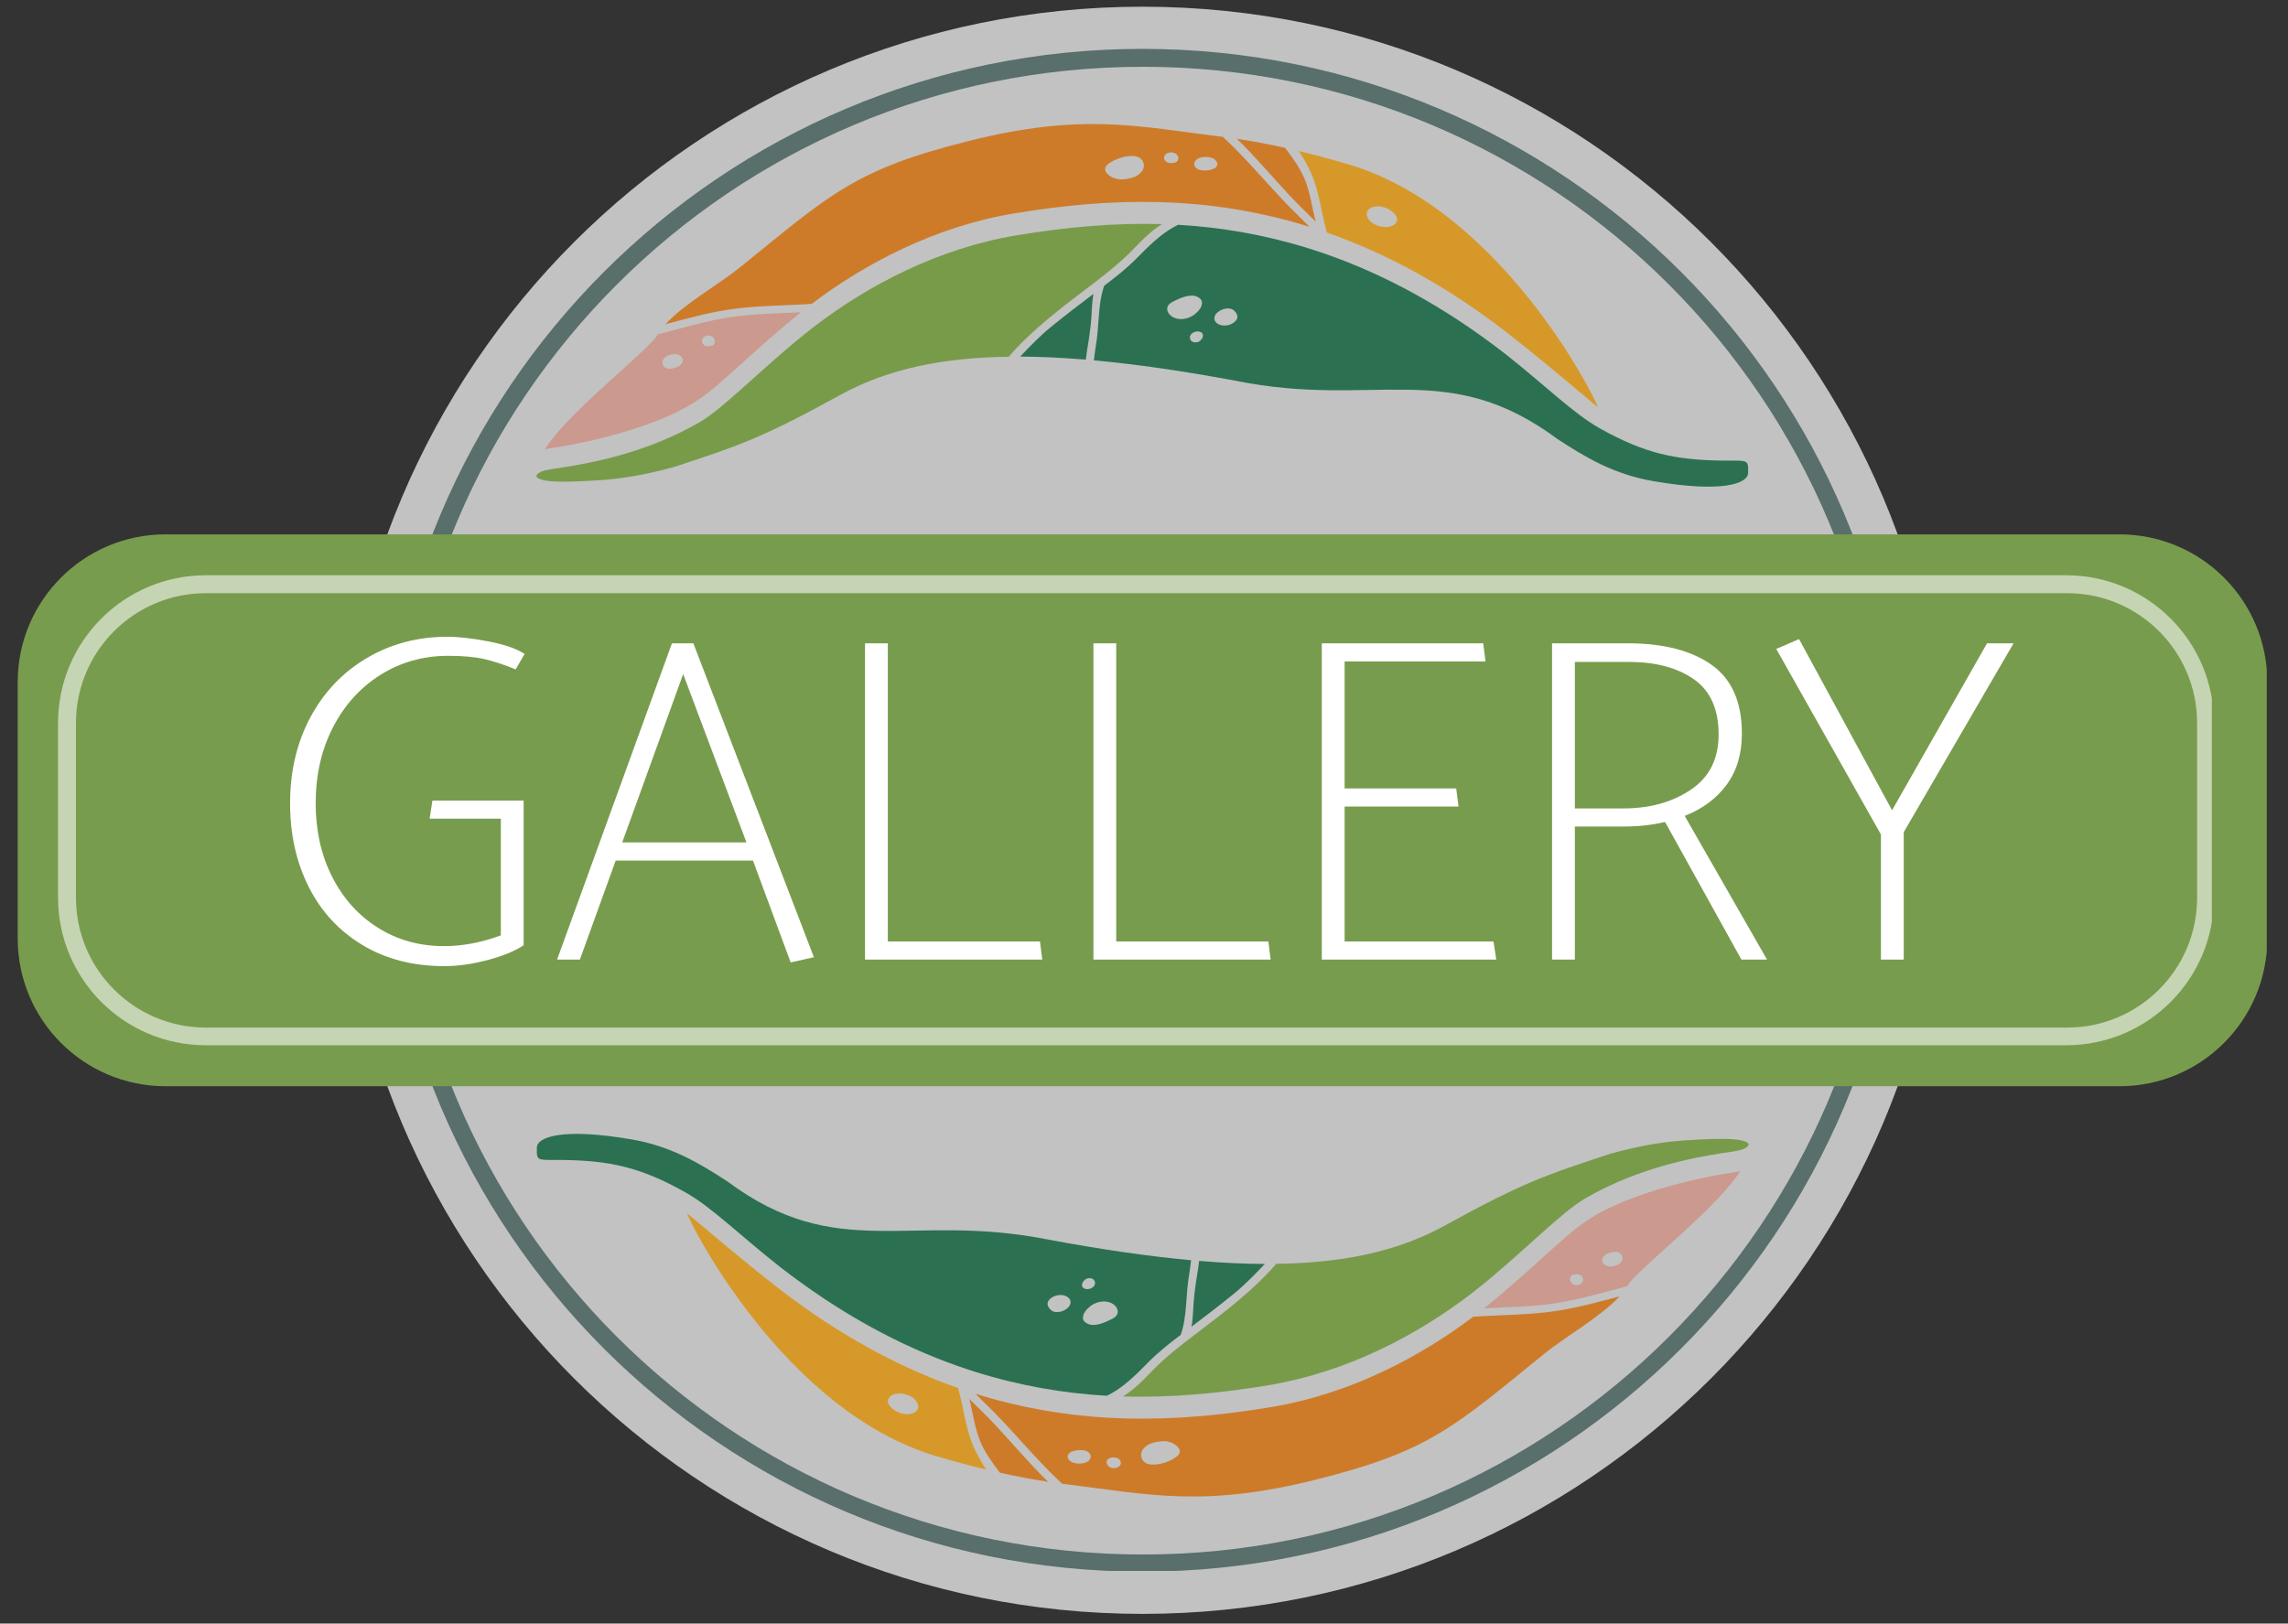 <svg xmlns="http://www.w3.org/2000/svg" xmlns:xlink="http://www.w3.org/1999/xlink" width="510" zoomAndPan="magnify" viewBox="0 0 382.5 271.5" height="362" preserveAspectRatio="xMidYMid meet" version="1.0"><rect x="0" y="0" width="382.5" height="271.5" fill="#333333" stroke="none"/><defs><filter x="0%" y="0%" width="100%" height="100%" id="c8e75649ca"><feColorMatrix values="0 0 0 0 1 0 0 0 0 1 0 0 0 0 1 0 0 0 1 0" color-interpolation-filters="sRGB"/></filter><g/><mask id="b50f5c5178"><g filter="url(#c8e75649ca)"><rect x="-38.25" width="459" fill="#000000" y="-27.15" height="325.8" fill-opacity="0.7"/></g></mask><clipPath id="e82a3ffae9"><path d="M 0.621 1.121 L 269.383 1.121 L 269.383 269.883 L 0.621 269.883 Z M 0.621 1.121 " clip-rule="nonzero"/></clipPath><clipPath id="2d5aceb19c"><path d="M 135 1.121 C 60.785 1.121 0.621 61.285 0.621 135.5 C 0.621 209.719 60.785 269.883 135 269.883 C 209.219 269.883 269.383 209.719 269.383 135.5 C 269.383 61.285 209.219 1.121 135 1.121 Z M 135 1.121 " clip-rule="nonzero"/></clipPath><clipPath id="fe16b2fcb7"><rect x="0" width="270" y="0" height="270"/></clipPath><mask id="054d6bf829"><g filter="url(#c8e75649ca)"><rect x="-38.25" width="459" fill="#000000" y="-27.15" height="325.8" fill-opacity="0.69"/></g></mask><clipPath id="7f2640b2f7"><path d="M 16.672 8.172 L 271.203 8.172 L 271.203 262.703 L 16.672 262.703 Z M 16.672 8.172 " clip-rule="nonzero"/></clipPath><clipPath id="920344f9cd"><path d="M 143.996 8.172 C 73.676 8.172 16.672 65.176 16.672 135.496 C 16.672 205.816 73.676 262.82 143.996 262.82 C 214.316 262.82 271.32 205.816 271.32 135.496 C 271.32 65.176 214.316 8.172 143.996 8.172 Z M 143.996 8.172 " clip-rule="nonzero"/></clipPath><clipPath id="93f99138f9"><rect x="0" width="288" y="0" height="271"/></clipPath><clipPath id="0421a6b74c"><path d="M 2.961 89.359 L 379 89.359 L 379 181.645 L 2.961 181.645 Z M 2.961 89.359 " clip-rule="nonzero"/></clipPath><clipPath id="b2f27a7620"><path d="M 27.668 89.359 L 354.336 89.359 C 367.977 89.359 379.039 100.418 379.039 114.062 L 379.039 156.938 C 379.039 170.582 367.977 181.645 354.336 181.645 L 27.668 181.645 C 14.023 181.645 2.961 170.582 2.961 156.938 L 2.961 114.062 C 2.961 100.418 14.023 89.359 27.668 89.359 Z M 27.668 89.359 " clip-rule="nonzero"/></clipPath><clipPath id="61df4e3362"><path d="M 0.102 80 L 381.898 80 L 381.898 190 L 0.102 190 Z M 0.102 80 " clip-rule="nonzero"/></clipPath><mask id="ebdc9c8d83"><g filter="url(#c8e75649ca)"><rect x="-38.25" width="459" fill="#000000" y="-27.15" height="325.8" fill-opacity="0.57"/></g></mask><clipPath id="34d36ddacb"><path d="M 9.703 16.199 L 369.773 16.199 L 369.773 94.805 L 9.703 94.805 Z M 9.703 16.199 " clip-rule="nonzero"/></clipPath><clipPath id="05b1d00f12"><path d="M 34.406 16.199 L 345.418 16.199 C 359.059 16.199 370.117 27.258 370.117 40.902 L 370.117 70.09 C 370.117 83.734 359.059 94.793 345.418 94.793 L 34.406 94.793 C 20.766 94.793 9.703 83.734 9.703 70.09 L 9.703 40.902 C 9.703 27.258 20.766 16.199 34.406 16.199 Z M 34.406 16.199 " clip-rule="nonzero"/></clipPath><clipPath id="1a296fecfa"><rect x="0" width="382" y="0" height="110"/></clipPath><clipPath id="6151df17f9"><path d="M 111 20.742 L 219 20.742 L 219 55 L 111 55 Z M 111 20.742 " clip-rule="nonzero"/></clipPath><clipPath id="d4d2ee09c1"><path d="M 163 216 L 271 216 L 271 250.258 L 163 250.258 Z M 163 216 " clip-rule="nonzero"/></clipPath></defs><g mask="url(#b50f5c5178)"><g transform="matrix(1, 0, 0, 1, 56, 0)"><g clip-path="url(#fe16b2fcb7)"><g clip-path="url(#e82a3ffae9)"><g clip-path="url(#2d5aceb19c)"><path fill="#ffffff" d="M 0.621 1.121 L 269.383 1.121 L 269.383 269.883 L 0.621 269.883 Z M 0.621 1.121 " fill-opacity="1" fill-rule="nonzero"/></g></g></g></g></g><g mask="url(#054d6bf829)"><g transform="matrix(1, 0, 0, 1, 47, 0)"><g clip-path="url(#93f99138f9)"><g clip-path="url(#7f2640b2f7)"><g clip-path="url(#920344f9cd)"><path stroke-linecap="butt" transform="matrix(0.749, 0, 0, 0.749, 16.673, 8.173)" fill="none" stroke-linejoin="miter" d="M 170.077 -0.001 C 76.144 -0.001 -0.001 76.144 -0.001 170.077 C -0.001 264.01 76.144 340.156 170.077 340.156 C 264.01 340.156 340.156 264.01 340.156 170.077 C 340.156 76.144 264.01 -0.001 170.077 -0.001 Z M 170.077 -0.001 " stroke="#294a44" stroke-width="8" stroke-opacity="1" stroke-miterlimit="4"/></g></g></g></g></g><g clip-path="url(#0421a6b74c)"><g clip-path="url(#b2f27a7620)"><path fill="#789c4d" d="M 2.961 89.359 L 378.949 89.359 L 378.949 181.645 L 2.961 181.645 Z M 2.961 89.359 " fill-opacity="1" fill-rule="nonzero"/></g></g><g clip-path="url(#61df4e3362)"><g mask="url(#ebdc9c8d83)"><g transform="matrix(1, 0, 0, 1, 0, 80)"><g clip-path="url(#1a296fecfa)"><g clip-path="url(#34d36ddacb)"><g clip-path="url(#05b1d00f12)"><path stroke-linecap="butt" transform="matrix(0.749, 0, 0, 0.749, 9.705, 16.199)" fill="none" stroke-linejoin="miter" d="M 32.996 -0 L 448.442 -0 C 466.663 -0 481.435 14.772 481.435 32.998 L 481.435 71.986 C 481.435 90.213 466.663 104.984 448.442 104.984 L 32.996 104.984 C 14.775 104.984 -0.002 90.213 -0.002 71.986 L -0.002 32.998 C -0.002 14.772 14.775 -0 32.996 -0 Z M 32.996 -0 " stroke="#ffffff" stroke-width="8" stroke-opacity="1" stroke-miterlimit="4"/></g></g></g></g></g></g><g fill="#ffffff" fill-opacity="1"><g transform="translate(44.603, 160.469)"><g><path d="M 39.125 -4.047 C 35.852 -2.848 32.691 -2.25 29.641 -2.25 C 25.535 -2.25 21.848 -3.273 18.578 -5.328 C 15.316 -7.379 12.766 -10.219 10.922 -13.844 C 9.086 -17.477 8.172 -21.578 8.172 -26.141 C 8.172 -30.859 9.129 -35.082 11.047 -38.812 C 12.961 -42.539 15.602 -45.469 18.969 -47.594 C 22.344 -49.727 26.129 -50.797 30.328 -50.797 C 32.816 -50.797 34.836 -50.613 36.391 -50.25 C 37.953 -49.883 39.691 -49.312 41.609 -48.531 L 43.094 -51.109 C 41.789 -51.984 39.789 -52.68 37.094 -53.203 C 34.406 -53.723 32.098 -53.984 30.172 -53.984 C 25.203 -53.984 20.707 -52.789 16.688 -50.406 C 12.664 -48.02 9.523 -44.711 7.266 -40.484 C 5.016 -36.254 3.891 -31.473 3.891 -26.141 C 3.891 -20.953 4.926 -16.297 7 -12.172 C 9.07 -8.047 12.066 -4.801 15.984 -2.438 C 19.898 -0.082 24.477 1.094 29.719 1.094 C 31.945 1.094 34.344 0.754 36.906 0.078 C 39.469 -0.598 41.477 -1.426 42.938 -2.406 L 42.938 -26.594 L 27.688 -26.594 L 27.219 -23.562 L 39.125 -23.562 Z M 39.125 -4.047 "/></g></g></g><g fill="#ffffff" fill-opacity="1"><g transform="translate(92.35, 160.469)"><g><path d="M 4.594 0 L 10.578 -16.562 L 33.531 -16.562 L 39.828 0.469 L 43.719 -0.391 L 23.562 -52.891 L 19.984 -52.891 L 0.781 0 Z M 21.859 -47.75 L 32.438 -19.594 L 11.672 -19.594 Z M 21.859 -47.75 "/></g></g></g><g fill="#ffffff" fill-opacity="1"><g transform="translate(136.83, 160.469)"><g><path d="M 11.594 -52.891 L 7.781 -52.891 L 7.781 0 L 37.406 0 L 37.031 -3.031 L 11.594 -3.031 Z M 11.594 -52.891 "/></g></g></g><g fill="#ffffff" fill-opacity="1"><g transform="translate(175.012, 160.469)"><g><path d="M 11.594 -52.891 L 7.781 -52.891 L 7.781 0 L 37.406 0 L 37.031 -3.031 L 11.594 -3.031 Z M 11.594 -52.891 "/></g></g></g><g fill="#ffffff" fill-opacity="1"><g transform="translate(213.193, 160.469)"><g><path d="M 11.594 -3.031 L 11.594 -25.594 L 30.641 -25.594 L 30.25 -28.625 L 11.594 -28.625 L 11.594 -49.859 L 35.156 -49.859 L 34.766 -52.891 L 7.781 -52.891 L 7.781 0 L 36.953 0 L 36.484 -3.031 Z M 11.594 -3.031 "/></g></g></g><g fill="#ffffff" fill-opacity="1"><g transform="translate(251.686, 160.469)"><g><path d="M 11.594 0 L 11.594 -22.25 L 19.594 -22.25 C 22.188 -22.25 24.547 -22.504 26.672 -23.016 L 39.438 0 L 43.719 0 L 29.953 -24.031 C 32.898 -25.176 35.227 -26.898 36.938 -29.203 C 38.656 -31.516 39.516 -34.379 39.516 -37.797 C 39.516 -43.086 37.816 -46.926 34.422 -49.312 C 31.023 -51.695 26.367 -52.891 20.453 -52.891 L 7.781 -52.891 L 7.781 0 Z M 20.609 -49.781 C 25.066 -49.781 28.68 -48.82 31.453 -46.906 C 34.234 -44.988 35.625 -41.898 35.625 -37.641 C 35.625 -33.547 34.066 -30.461 30.953 -28.391 C 27.848 -26.316 24.113 -25.281 19.75 -25.281 L 11.594 -25.281 L 11.594 -49.781 Z M 20.609 -49.781 "/></g></g></g><g fill="#ffffff" fill-opacity="1"><g transform="translate(296.167, 160.469)"><g><path d="M 40.453 -52.891 L 36.016 -52.891 L 20.141 -24.969 L 4.594 -53.594 L 0.781 -51.953 L 18.281 -20.922 L 18.281 0 L 22.094 0 L 22.094 -21.312 Z M 40.453 -52.891 "/></g></g></g><path fill="#2b7151" d="M 287.586 77.02 C 280.285 76.875 275.113 75.953 267.402 71.605 C 263.004 69.125 258.254 64.387 251.668 59.199 C 241.41 51.215 231.438 45.934 221.859 42.559 C 221.859 42.57 221.867 42.582 221.871 42.594 C 221.855 42.574 221.844 42.562 221.824 42.547 C 221.352 42.379 220.883 42.227 220.414 42.066 C 219.934 41.906 219.457 41.754 218.977 41.598 C 211.422 39.23 204.121 38.004 196.945 37.59 C 195.879 38.121 194.934 38.738 194.074 39.414 C 193.363 39.969 192.688 40.566 192.035 41.195 C 191.809 41.41 191.59 41.629 191.363 41.848 C 190.949 42.254 190.539 42.676 190.117 43.102 C 188.43 44.82 186.531 46.316 184.609 47.773 C 183.5 50.824 183.789 54.531 183.211 57.734 C 183.09 58.398 183 59.305 182.867 60.258 C 189.98 60.91 197.84 62.047 206.641 63.688 C 229.949 68.371 241.918 59.703 260.41 73.445 C 265.191 76.562 269.871 79.34 276.426 80.465 C 287.914 82.438 292.199 80.887 292.242 79.09 C 292.301 76.641 292.199 77.09 287.594 77.02 Z M 195.895 52.91 C 195.402 52.566 195.035 52.016 195.148 51.445 C 195.262 50.871 195.801 50.578 196.309 50.328 C 197.32 49.828 199.133 48.996 200.312 49.711 C 201.031 50.145 201.016 50.559 200.859 51.152 C 200.598 51.867 199.855 52.508 199.387 52.797 C 198.441 53.391 196.949 53.645 195.902 52.914 Z M 200.805 56.805 C 200.508 57.113 200.367 57.184 200.078 57.238 C 199.703 57.309 199.266 57.207 199.043 56.859 C 198.855 56.562 198.902 56.215 199.082 55.953 C 199.418 55.461 200.484 55.152 200.996 55.746 C 201.203 55.984 201.109 56.523 200.801 56.805 Z M 205.527 54.309 C 204.887 54.52 204.02 54.504 203.438 54.047 C 202.793 53.539 202.953 52.785 203.465 52.312 C 204.004 51.812 204.852 51.477 205.652 51.617 C 206.148 51.707 206.469 52.008 206.719 52.461 C 206.797 52.582 206.848 52.73 206.863 52.91 C 206.914 53.598 206.125 54.113 205.531 54.309 Z M 205.527 54.309 " fill-opacity="1" fill-rule="nonzero"/><path fill="#2b7151" d="M 182.812 49.133 C 180.434 50.926 178.086 52.73 175.801 54.586 C 173.879 56.148 172.207 57.879 170.547 59.633 C 174 59.645 177.652 59.82 181.523 60.145 C 181.613 59.496 181.684 58.887 181.762 58.43 C 182 57.086 182.188 55.727 182.344 54.367 C 182.539 52.672 182.484 50.844 182.805 49.137 Z M 182.812 49.133 " fill-opacity="1" fill-rule="nonzero"/><path fill="#789b4a" d="M 189.293 41.84 C 189.449 41.688 189.602 41.527 189.758 41.367 C 189.82 41.301 189.887 41.238 189.953 41.172 C 190.586 40.496 191.227 39.863 191.891 39.27 C 192.629 38.613 193.406 38.016 194.254 37.477 C 186.156 37.238 178.203 37.992 170.074 39.332 C 156.77 41.516 145.066 47.781 136.301 54.469 C 135.691 54.934 135.098 55.402 134.512 55.871 C 126.996 61.93 120.922 68.336 116.867 70.656 C 107.906 75.828 98.73 77.41 94.207 78.148 C 94.207 78.148 91.691 78.48 90.82 78.746 C 90.012 78.996 89.07 79.66 90.18 80.086 C 91.102 80.441 92.617 80.812 100.297 80.301 C 104.016 80.051 107.711 79.445 112.711 78.086 C 123.605 74.496 127.387 73.262 140.773 65.879 C 148.668 61.633 157.629 59.809 168.633 59.656 C 172.438 55.254 177.148 51.684 181.93 48.055 C 184.504 46.105 187.027 44.145 189.293 41.852 Z M 189.293 41.84 " fill-opacity="1" fill-rule="nonzero"/><path fill="#ce7b29" d="M 214.832 24.719 C 212.039 24.098 209.363 23.602 206.777 23.211 C 209.844 26.188 212.531 29.398 215.395 32.48 C 216.859 34.059 218.41 35.562 219.957 37.066 C 219.305 34.656 219.066 32.176 218.059 29.824 C 217.27 28 216.066 26.355 214.84 24.719 Z M 214.832 24.719 " fill-opacity="1" fill-rule="nonzero"/><path fill="#d69929" d="M 225.324 27.457 C 222.453 26.605 219.738 25.875 217.121 25.254 C 217.934 26.492 218.652 27.758 219.211 29.016 C 220.602 32.195 220.887 35.625 221.824 38.887 C 231.461 42.27 241.496 47.555 251.824 55.543 C 258.453 60.734 263.234 64.855 267.129 68.117 C 266.762 66.594 250.879 34.918 225.316 27.449 Z M 233.414 37.203 C 233.094 37.703 232.484 37.926 231.859 37.969 C 231.152 38.008 230.367 37.82 229.73 37.477 C 228.816 36.992 228.039 35.855 228.793 35.055 C 229.516 34.285 230.965 34.422 231.926 34.875 C 232.777 35.281 234 36.293 233.406 37.203 Z M 233.414 37.203 " fill-opacity="1" fill-rule="nonzero"/><g clip-path="url(#6151df17f9)"><path fill="#ce7b29" d="M 204.438 22.887 C 189.906 21.098 180.902 18.809 161.828 23.605 C 142.945 28.355 138.93 32.367 123.711 44.707 C 120.254 47.508 114.477 50.723 111.246 54.219 C 114.703 53.301 118.148 52.34 121.734 51.789 C 126.328 51.078 131.055 51.129 135.703 50.812 C 144.535 44.121 156.312 37.852 169.703 35.66 C 177.891 34.312 185.891 33.566 194.039 33.805 C 194.941 33.828 195.848 33.871 196.75 33.918 C 203.973 34.328 211.32 35.559 218.926 37.926 C 218.375 37.363 217.816 36.809 217.246 36.262 C 212.859 32.062 209.039 27.133 204.438 22.887 Z M 190.824 28.746 C 190.203 29.457 189.473 29.789 187.941 29.973 C 187.531 30.02 187.129 30.008 186.77 29.938 C 185.465 29.684 183.984 28.453 185.227 27.461 C 186.277 26.621 188.203 25.918 189.715 26.113 C 191.211 26.309 191.621 27.84 190.824 28.746 Z M 196.625 25.762 C 196.934 26.012 197.094 26.414 196.934 26.746 C 196.785 27.043 196.68 27.145 196.121 27.262 C 195.734 27.301 195.586 27.262 195.332 27.203 C 194.898 27.094 194.609 26.75 194.609 26.371 C 194.602 25.531 195.938 25.199 196.629 25.77 Z M 202.871 28.227 C 202.266 28.492 201.582 28.551 200.914 28.48 C 200.176 28.402 199.5 27.902 199.68 27.207 C 199.852 26.539 200.711 26.285 201.422 26.254 C 202.121 26.219 203.043 26.402 203.391 27.02 C 203.684 27.539 203.355 28.035 202.871 28.227 Z M 202.871 28.227 " fill-opacity="1" fill-rule="nonzero"/></g><path fill="#cb998d" d="M 109.922 55.926 C 109.797 56.125 109.719 56.355 109.57 56.527 C 106.148 60.426 94.98 69.082 91.078 75.125 C 92 74.957 92.875 74.84 92.875 74.84 C 92.297 74.898 108.02 72.73 116.797 66.82 C 120.688 64.215 126.332 58.273 133.898 52.211 C 130.004 52.441 126.047 52.449 122.199 53.027 C 117.992 53.66 113.992 54.875 109.93 55.926 Z M 113.891 60.887 C 113.523 61.348 112.797 61.566 112.199 61.656 C 111.543 61.75 110.805 61.418 110.742 60.691 C 110.676 59.992 111.34 59.543 111.945 59.34 C 112.531 59.145 113.387 59.105 113.879 59.633 C 114.293 60.074 114.199 60.473 113.891 60.887 Z M 119.512 57.137 C 119.465 57.465 119.375 57.734 118.938 57.844 C 118.699 57.895 118.469 57.926 118.23 57.914 C 117.828 57.895 117.477 57.613 117.371 57.238 C 117.133 56.41 118.215 55.805 118.973 56.227 C 119.309 56.41 119.559 56.777 119.512 57.137 Z M 119.512 57.137 " fill-opacity="1" fill-rule="nonzero"/><path fill="#2b7151" d="M 94.406 193.98 C 101.707 194.125 106.879 195.047 114.59 199.395 C 118.988 201.875 123.738 206.613 130.324 211.801 C 140.582 219.785 150.555 225.066 160.133 228.441 C 160.133 228.43 160.125 228.418 160.121 228.406 C 160.137 228.426 160.148 228.438 160.168 228.453 C 160.641 228.621 161.109 228.773 161.578 228.934 C 162.059 229.094 162.535 229.246 163.016 229.402 C 170.57 231.77 177.871 232.996 185.047 233.41 C 186.113 232.879 187.059 232.262 187.918 231.586 C 188.629 231.031 189.305 230.43 189.957 229.805 C 190.184 229.59 190.402 229.371 190.629 229.152 C 191.043 228.742 191.453 228.324 191.875 227.898 C 193.562 226.18 195.461 224.68 197.383 223.223 C 198.492 220.176 198.203 216.469 198.781 213.262 C 198.902 212.602 198.992 211.695 199.125 210.742 C 192.008 210.09 184.152 208.953 175.352 207.312 C 152.043 202.629 140.074 211.297 121.582 197.551 C 116.801 194.438 112.121 191.66 105.566 190.535 C 94.078 188.562 89.793 190.113 89.75 191.91 C 89.691 194.359 89.793 193.91 94.398 193.98 Z M 186.098 218.09 C 186.59 218.434 186.957 218.984 186.844 219.555 C 186.73 220.129 186.191 220.422 185.68 220.672 C 184.672 221.168 182.859 222.004 181.68 221.289 C 180.961 220.855 180.977 220.441 181.133 219.848 C 181.395 219.133 182.137 218.492 182.602 218.203 C 183.551 217.609 185.039 217.355 186.09 218.086 Z M 181.188 214.195 C 181.484 213.887 181.625 213.812 181.914 213.762 C 182.289 213.691 182.727 213.789 182.949 214.141 C 183.137 214.438 183.09 214.785 182.91 215.047 C 182.574 215.539 181.508 215.844 180.996 215.254 C 180.789 215.016 180.883 214.477 181.191 214.195 Z M 176.465 216.691 C 177.105 216.48 177.973 216.496 178.551 216.953 C 179.199 217.461 179.039 218.215 178.527 218.688 C 177.988 219.188 177.141 219.523 176.34 219.383 C 175.844 219.293 175.523 218.988 175.273 218.539 C 175.195 218.414 175.141 218.27 175.129 218.09 C 175.078 217.402 175.867 216.887 176.461 216.691 Z M 176.465 216.691 " fill-opacity="1" fill-rule="nonzero"/><path fill="#2b7151" d="M 199.18 221.867 C 201.559 220.074 203.906 218.27 206.191 216.414 C 208.113 214.852 209.785 213.121 211.445 211.367 C 207.992 211.355 204.34 211.18 200.469 210.852 C 200.379 211.504 200.309 212.113 200.23 212.57 C 199.992 213.914 199.805 215.27 199.648 216.633 C 199.453 218.328 199.508 220.156 199.188 221.863 Z M 199.18 221.867 " fill-opacity="1" fill-rule="nonzero"/><path fill="#789b4a" d="M 192.699 229.16 C 192.543 229.312 192.391 229.473 192.234 229.633 C 192.168 229.695 192.105 229.762 192.039 229.828 C 191.406 230.504 190.766 231.137 190.102 231.727 C 189.363 232.387 188.586 232.984 187.738 233.523 C 195.836 233.758 203.789 233.008 211.918 231.668 C 225.223 229.484 236.926 223.219 245.691 216.531 C 246.301 216.066 246.895 215.598 247.48 215.129 C 254.996 209.07 261.066 202.664 265.125 200.34 C 274.086 195.172 283.262 193.59 287.785 192.852 C 287.785 192.852 290.301 192.52 291.172 192.254 C 291.98 192.004 292.922 191.34 291.812 190.914 C 290.887 190.559 289.375 190.184 281.695 190.699 C 277.977 190.949 274.281 191.555 269.281 192.914 C 258.387 196.504 254.605 197.734 241.219 205.121 C 233.324 209.367 224.363 211.191 213.359 211.344 C 209.555 215.746 204.844 219.316 200.062 222.945 C 197.488 224.895 194.965 226.855 192.699 229.148 Z M 192.699 229.16 " fill-opacity="1" fill-rule="nonzero"/><path fill="#ce7b29" d="M 167.16 246.277 C 169.953 246.902 172.629 247.398 175.215 247.789 C 172.148 244.809 169.461 241.602 166.598 238.52 C 165.133 236.941 163.582 235.438 162.035 233.93 C 162.688 236.34 162.926 238.824 163.934 241.176 C 164.723 243 165.926 244.645 167.152 246.277 Z M 167.16 246.277 " fill-opacity="1" fill-rule="nonzero"/><path fill="#d69929" d="M 156.668 243.543 C 159.539 244.395 162.254 245.125 164.871 245.746 C 164.059 244.508 163.34 243.242 162.781 241.984 C 161.391 238.805 161.105 235.375 160.168 232.113 C 150.531 228.73 140.496 223.445 130.168 215.453 C 123.539 210.266 118.758 206.145 114.863 202.883 C 115.23 204.402 131.113 236.082 156.672 243.551 Z M 148.578 233.797 C 148.898 233.297 149.508 233.074 150.133 233.031 C 150.836 232.988 151.625 233.18 152.262 233.523 C 153.176 234.008 153.953 235.145 153.199 235.945 C 152.477 236.715 151.027 236.578 150.066 236.121 C 149.211 235.719 147.992 234.707 148.586 233.797 Z M 148.578 233.797 " fill-opacity="1" fill-rule="nonzero"/><g clip-path="url(#d4d2ee09c1)"><path fill="#ce7b29" d="M 177.555 248.113 C 192.086 249.902 201.09 252.188 220.164 247.391 C 239.047 242.645 243.062 238.633 258.281 226.293 C 261.738 223.492 267.516 220.273 270.746 216.781 C 267.289 217.699 263.844 218.66 260.254 219.211 C 255.664 219.922 250.938 219.871 246.289 220.188 C 237.457 226.879 225.68 233.148 212.289 235.34 C 204.102 236.684 196.102 237.43 187.953 237.195 C 187.051 237.172 186.145 237.129 185.242 237.082 C 178.02 236.672 170.672 235.441 163.066 233.074 C 163.617 233.637 164.176 234.191 164.746 234.738 C 169.133 238.938 172.953 243.867 177.555 248.113 Z M 191.168 242.254 C 191.789 241.543 192.52 241.211 194.051 241.027 C 194.461 240.98 194.863 240.992 195.223 241.062 C 196.527 241.316 198.004 242.547 196.766 243.535 C 195.715 244.379 193.789 245.082 192.277 244.887 C 190.781 244.691 190.371 243.156 191.168 242.254 Z M 185.367 245.238 C 185.059 244.988 184.898 244.586 185.059 244.254 C 185.207 243.957 185.312 243.855 185.871 243.738 C 186.258 243.695 186.406 243.738 186.66 243.797 C 187.094 243.902 187.383 244.246 187.383 244.625 C 187.391 245.469 186.055 245.801 185.359 245.23 Z M 179.121 242.773 C 179.727 242.508 180.41 242.449 181.078 242.52 C 181.816 242.594 182.492 243.098 182.312 243.793 C 182.141 244.461 181.281 244.715 180.57 244.746 C 179.871 244.781 178.949 244.598 178.602 243.98 C 178.309 243.461 178.637 242.961 179.121 242.773 Z M 179.121 242.773 " fill-opacity="1" fill-rule="nonzero"/></g><path fill="#cb998d" d="M 272.07 215.074 C 272.195 214.875 272.273 214.645 272.418 214.473 C 275.844 210.574 287.008 201.918 290.914 195.875 C 289.992 196.043 289.113 196.16 289.113 196.16 C 289.695 196.102 273.973 198.27 265.195 204.18 C 261.305 206.785 255.66 212.727 248.09 218.789 C 251.988 218.559 255.945 218.551 259.793 217.973 C 264 217.34 268 216.125 272.062 215.074 Z M 268.102 210.113 C 268.469 209.652 269.195 209.434 269.793 209.344 C 270.449 209.25 271.188 209.582 271.25 210.309 C 271.316 211.008 270.652 211.457 270.047 211.66 C 269.461 211.855 268.605 211.895 268.113 211.367 C 267.699 210.926 267.793 210.527 268.102 210.113 Z M 262.48 213.863 C 262.527 213.535 262.617 213.262 263.055 213.156 C 263.293 213.105 263.523 213.074 263.762 213.086 C 264.164 213.105 264.516 213.387 264.621 213.762 C 264.859 214.59 263.777 215.195 263.02 214.773 C 262.68 214.59 262.434 214.223 262.48 213.863 Z M 262.48 213.863 " fill-opacity="1" fill-rule="nonzero"/></svg>